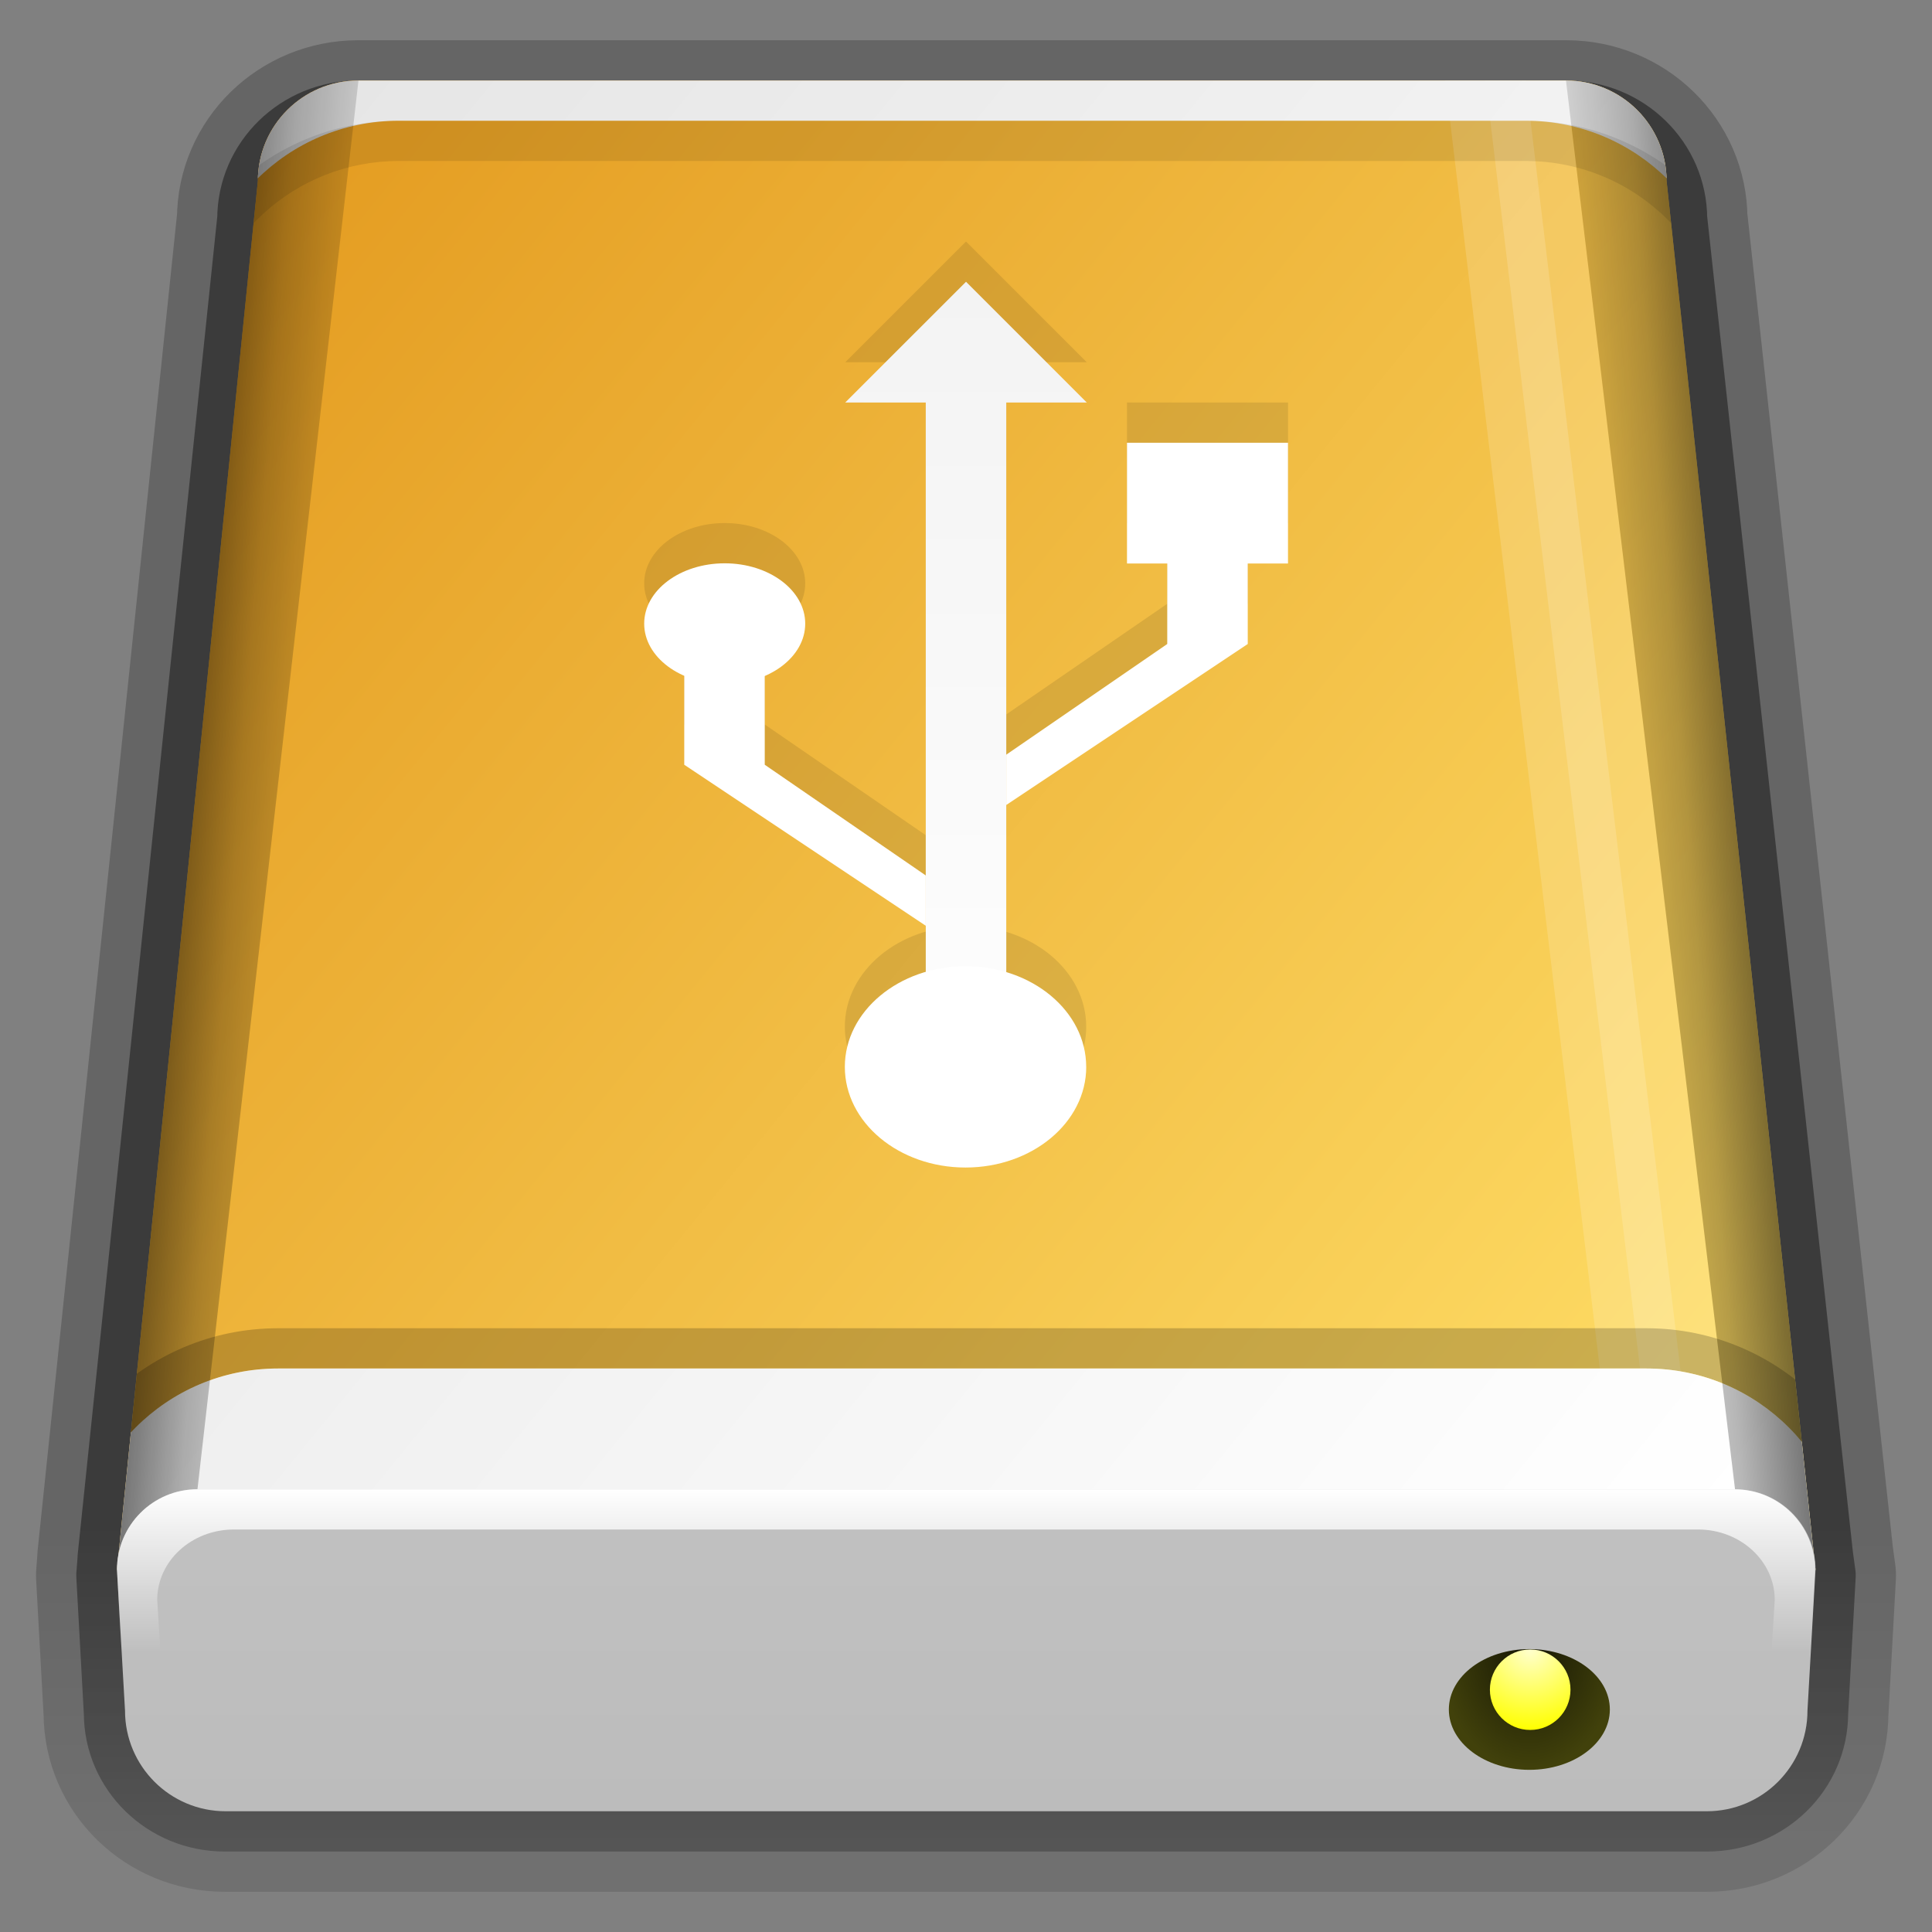 <?xml version="1.0" encoding="UTF-8" standalone="no"?>
<!-- Created with Inkscape (http://www.inkscape.org/) -->

<svg
   xmlns:dc="http://purl.org/dc/elements/1.1/"
   xmlns:cc="http://creativecommons.org/ns#"
   xmlns:rdf="http://www.w3.org/1999/02/22-rdf-syntax-ns#"
   xmlns:svg="http://www.w3.org/2000/svg"
   xmlns="http://www.w3.org/2000/svg"
   xmlns:xlink="http://www.w3.org/1999/xlink"
   xmlns:sodipodi="http://sodipodi.sourceforge.net/DTD/sodipodi-0.dtd"
   xmlns:inkscape="http://www.inkscape.org/namespaces/inkscape"
   width="48"
   height="48"
   id="svg2"
   version="1.1"
   inkscape:version="0.48.4 r9939"
   sodipodi:docname="drive-harddisk-usb.svg">
  <rect width="100%" height="100%" fill="#808080" stroke="none"/>
  <defs
     id="defs4">
    <linearGradient
       id="linearGradient4016">
      <stop
         id="stop4019"
         offset="0"
         style="stop-color:#e49c21;stop-opacity:1;" />
      <stop
         id="stop4021"
         offset="1"
         style="stop-color:#ffdf68;stop-opacity:1;" />
    </linearGradient>
    <linearGradient
       id="linearGradient4225">
      <stop
         style="stop-color:#161604;stop-opacity:1;"
         offset="0"
         id="stop4227" />
      <stop
         style="stop-color:#41410b;stop-opacity:1;"
         offset="1"
         id="stop4229" />
    </linearGradient>
    <linearGradient
       id="linearGradient4217">
      <stop
         style="stop-color:#ffffce;stop-opacity:1;"
         offset="0"
         id="stop4219" />
      <stop
         style="stop-color:#ffff00;stop-opacity:1"
         offset="1"
         id="stop4221" />
    </linearGradient>
    <linearGradient
       id="linearGradient4625">
      <stop
         style="stop-color:#000000;stop-opacity:1;"
         offset="0"
         id="stop4627" />
      <stop
         id="stop4633"
         offset="0.819"
         style="stop-color:#000000;stop-opacity:1;" />
      <stop
         style="stop-color:#000000;stop-opacity:0.58;"
         offset="1"
         id="stop4629" />
    </linearGradient>
    <linearGradient
       id="linearGradient4167">
      <stop
         id="stop4169"
         offset="0"
         style="stop-color:#e6e6e6;stop-opacity:1;" />
      <stop
         id="stop4171"
         offset="1"
         style="stop-color:#ffffff;stop-opacity:1;" />
    </linearGradient>
    <linearGradient
       id="linearGradient4145">
      <stop
         style="stop-color:#000000;stop-opacity:1;"
         offset="0"
         id="stop4147" />
      <stop
         id="stop4181"
         offset="0.5"
         style="stop-color:#000000;stop-opacity:0.376;" />
      <stop
         style="stop-color:#000000;stop-opacity:0;"
         offset="1"
         id="stop4149" />
    </linearGradient>
    <linearGradient
       id="linearGradient4050">
      <stop
         id="stop4052"
         offset="0"
         style="stop-color:#ffffff;stop-opacity:1;" />
      <stop
         id="stop4056"
         offset="1"
         style="stop-color:#ffffff;stop-opacity:0;" />
    </linearGradient>
    <linearGradient
       inkscape:collect="always"
       id="linearGradient4029">
      <stop
         style="stop-color:#4b4b4b;stop-opacity:1"
         offset="0"
         id="stop4031" />
      <stop
         style="stop-color:#4b4b4b;stop-opacity:0"
         offset="1"
         id="stop4033" />
    </linearGradient>
    <linearGradient
       id="linearGradient4006">
      <stop
         style="stop-color:#464646;stop-opacity:1"
         offset="0"
         id="stop4008" />
      <stop
         id="stop4018"
         offset="0.3"
         style="stop-color:#4b4b4b;stop-opacity:1" />
      <stop
         style="stop-color:#858585;stop-opacity:1"
         offset="0.7"
         id="stop4016" />
      <stop
         style="stop-color:#8e8e8e;stop-opacity:1"
         offset="1"
         id="stop4010" />
    </linearGradient>
    <linearGradient
       id="linearGradient3945">
      <stop
         style="stop-color:#ffffff;stop-opacity:1;"
         offset="0"
         id="stop3947" />
      <stop
         id="stop3953"
         offset="0.5"
         style="stop-color:#ffffff;stop-opacity:0;" />
      <stop
         style="stop-color:#ffffff;stop-opacity:0;"
         offset="1"
         id="stop3949" />
    </linearGradient>
    <linearGradient
       inkscape:collect="always"
       id="linearGradient3826">
      <stop
         style="stop-color:#c1c1c1;stop-opacity:1"
         offset="0"
         id="stop3828" />
      <stop
         style="stop-color:#bcbcbc;stop-opacity:1"
         offset="1"
         id="stop3830" />
    </linearGradient>
    <clipPath
       clipPathUnits="userSpaceOnUse"
       id="clipPath4291">
      <path
         sodipodi:nodetypes="ccccccccccccc"
         inkscape:connector-curvature="0"
         d="m 6.5,958.862 -3.5,34.5 42.2,0 -3.7,-34.5 -2.5,-2.5 -30,0 z m 35,-1e-5 -2.5,-2.5 c 1.381,0 2.5,1.119 2.5,2.5 z m -35,0 c 0,-1.381 1.119,-2.5 2.5,-2.5 z"
         style="fill:url(#linearGradient4295);fill-opacity:1;stroke:none"
         id="path4293" />
    </clipPath>
    <linearGradient
       inkscape:collect="always"
       xlink:href="#linearGradient4167"
       id="linearGradient4295"
       gradientUnits="userSpaceOnUse"
       x1="14.574"
       y1="958.362"
       x2="33.626"
       y2="991.362" />
    <linearGradient
       inkscape:collect="always"
       xlink:href="#linearGradient4167"
       id="linearGradient4297"
       gradientUnits="userSpaceOnUse"
       x1="14.574"
       y1="958.362"
       x2="33.626"
       y2="991.362" />
    <clipPath
       clipPathUnits="userSpaceOnUse"
       id="clipPath4340">
      <path
         sodipodi:nodetypes="ssccsss"
         inkscape:connector-curvature="0"
         id="path4342"
         d="m 7,987.362 c -3.314,0 -6,2.686 -6,6 0,3.314 2.686,6 6,6 l 34,0 c 3.314,0 6,-2.686 6,-6 0,-3.314 -2.686,-6 -6,-6 z"
         style="opacity:0.5;fill:#000000;fill-opacity:1;stroke:none" />
    </clipPath>
    <clipPath
       clipPathUnits="userSpaceOnUse"
       id="clipPath4406">
      <path
         sodipodi:nodetypes="ccccccccccccc"
         inkscape:connector-curvature="0"
         d="m 6.5,988.862 -3.5,34.5 42.2,0 -3.7,-34.5 -2.5,-2.5 -30,0 z m 35,0 -2.5,-2.5 c 1.381,0 2.5,1.119 2.5,2.5 z m -35,0 c 0,-1.381 1.119,-2.5 2.5,-2.5 z"
         style="fill:url(#linearGradient4410);fill-opacity:1;stroke:none"
         id="path4408" />
    </clipPath>
    <linearGradient
       inkscape:collect="always"
       xlink:href="#linearGradient4167"
       id="linearGradient4410"
       gradientUnits="userSpaceOnUse"
       x1="14.574"
       y1="958.362"
       x2="33.626"
       y2="991.362"
       gradientTransform="translate(0,30)" />
    <linearGradient
       inkscape:collect="always"
       xlink:href="#linearGradient4167"
       id="linearGradient4412"
       gradientUnits="userSpaceOnUse"
       x1="14.574"
       y1="958.362"
       x2="31.317"
       y2="987.362" />
    <clipPath
       clipPathUnits="userSpaceOnUse"
       id="clipPath4464">
      <path
         style="opacity:0.1;fill:#000000;fill-opacity:1;stroke:none"
         d="m 4,956.362 0,7 1,0 c 0,-2.761 2.239,-5 5,-5 l 28,0 c 2.761,0 5,2.239 5,5 l 1,0 0,-7 -40,0 z"
         id="path4466"
         inkscape:connector-curvature="0" />
    </clipPath>
    <linearGradient
       inkscape:collect="always"
       xlink:href="#linearGradient4625"
       id="linearGradient4675"
       gradientUnits="userSpaceOnUse"
       x1="24.094"
       y1="956.386"
       x2="24.094"
       y2="1000.339" />
    <linearGradient
       inkscape:collect="always"
       xlink:href="#linearGradient4625"
       id="linearGradient4677"
       gradientUnits="userSpaceOnUse"
       x1="24.094"
       y1="956.386"
       x2="24.094"
       y2="1000.339" />
    <linearGradient
       inkscape:collect="always"
       xlink:href="#linearGradient4167"
       id="linearGradient4679"
       gradientUnits="userSpaceOnUse"
       x1="14.574"
       y1="958.362"
       x2="31.317"
       y2="987.362" />
    <linearGradient
       inkscape:collect="always"
       xlink:href="#linearGradient4167"
       id="linearGradient4681"
       gradientUnits="userSpaceOnUse"
       x1="14.574"
       y1="958.362"
       x2="31.317"
       y2="987.362" />
    <linearGradient
       inkscape:collect="always"
       xlink:href="#linearGradient4167"
       id="linearGradient4683"
       gradientUnits="userSpaceOnUse"
       x1="14.574"
       y1="958.362"
       x2="33.626"
       y2="991.362" />
    <linearGradient
       inkscape:collect="always"
       xlink:href="#linearGradient4145"
       id="linearGradient4685"
       gradientUnits="userSpaceOnUse"
       gradientTransform="matrix(-1,0,0,1,48,0)"
       x1="3"
       y1="974.362"
       x2="9"
       y2="974.862" />
    <linearGradient
       inkscape:collect="always"
       xlink:href="#linearGradient4145"
       id="linearGradient4687"
       gradientUnits="userSpaceOnUse"
       x1="3"
       y1="974.362"
       x2="9"
       y2="974.862" />
    <linearGradient
       inkscape:collect="always"
       xlink:href="#linearGradient3826"
       id="linearGradient4689"
       gradientUnits="userSpaceOnUse"
       gradientTransform="translate(60,-10)"
       x1="-35.9"
       y1="1001.362"
       x2="-35.9"
       y2="1009.362" />
    <linearGradient
       inkscape:collect="always"
       xlink:href="#linearGradient3945"
       id="linearGradient4691"
       gradientUnits="userSpaceOnUse"
       gradientTransform="translate(0,1004.362)"
       x1="24.094"
       y1="-13"
       x2="24.094"
       y2="-5" />
    <linearGradient
       inkscape:collect="always"
       xlink:href="#linearGradient4050"
       id="linearGradient4693"
       gradientUnits="userSpaceOnUse"
       gradientTransform="translate(0,1005.362)"
       x1="24"
       y1="-7"
       x2="24"
       y2="-10" />
    <linearGradient
       inkscape:collect="always"
       xlink:href="#linearGradient4006"
       id="linearGradient4695"
       gradientUnits="userSpaceOnUse"
       x1="24"
       y1="-10"
       x2="24"
       y2="-7" />
    <radialGradient
       inkscape:collect="always"
       xlink:href="#linearGradient4029"
       id="radialGradient4697"
       gradientUnits="userSpaceOnUse"
       gradientTransform="matrix(0,1.507,-1.414,0,-20.065,-30.956)"
       cx="7.541"
       cy="-19.521"
       fx="7.541"
       fy="-19.521"
       r="1.422" />
    <radialGradient
       inkscape:collect="always"
       xlink:href="#linearGradient4029"
       id="radialGradient4699"
       gradientUnits="userSpaceOnUse"
       gradientTransform="matrix(0,1.507,-1.414,0,-20.065,-30.956)"
       cx="7.541"
       cy="-19.521"
       fx="7.541"
       fy="-19.521"
       r="1.422" />
    <linearGradient
       inkscape:collect="always"
       xlink:href="#linearGradient4625"
       id="linearGradient4755"
       gradientUnits="userSpaceOnUse"
       x1="24.094"
       y1="956.386"
       x2="24.094"
       y2="1000.339" />
    <linearGradient
       inkscape:collect="always"
       xlink:href="#linearGradient4625"
       id="linearGradient4757"
       gradientUnits="userSpaceOnUse"
       x1="24.094"
       y1="956.386"
       x2="24.094"
       y2="1000.339" />
    <linearGradient
       inkscape:collect="always"
       xlink:href="#linearGradient4167"
       id="linearGradient4759"
       gradientUnits="userSpaceOnUse"
       x1="14.574"
       y1="958.362"
       x2="31.317"
       y2="987.362" />
    <linearGradient
       inkscape:collect="always"
       xlink:href="#linearGradient4167"
       id="linearGradient4761"
       gradientUnits="userSpaceOnUse"
       x1="14.574"
       y1="958.362"
       x2="31.317"
       y2="987.362" />
    <linearGradient
       inkscape:collect="always"
       xlink:href="#linearGradient4167"
       id="linearGradient4763"
       gradientUnits="userSpaceOnUse"
       x1="14.574"
       y1="958.362"
       x2="33.626"
       y2="991.362" />
    <linearGradient
       inkscape:collect="always"
       xlink:href="#linearGradient4145"
       id="linearGradient4765"
       gradientUnits="userSpaceOnUse"
       gradientTransform="matrix(-1,0,0,1,48,0)"
       x1="3"
       y1="974.362"
       x2="9"
       y2="974.862" />
    <linearGradient
       inkscape:collect="always"
       xlink:href="#linearGradient4145"
       id="linearGradient4767"
       gradientUnits="userSpaceOnUse"
       x1="3"
       y1="974.362"
       x2="9"
       y2="974.862" />
    <linearGradient
       inkscape:collect="always"
       xlink:href="#linearGradient3826"
       id="linearGradient4769"
       gradientUnits="userSpaceOnUse"
       gradientTransform="translate(60,-10)"
       x1="-35.9"
       y1="1001.362"
       x2="-35.9"
       y2="1009.362" />
    <linearGradient
       inkscape:collect="always"
       xlink:href="#linearGradient3945"
       id="linearGradient4771"
       gradientUnits="userSpaceOnUse"
       gradientTransform="translate(0,1004.362)"
       x1="24.094"
       y1="-13"
       x2="24.094"
       y2="-5" />
    <linearGradient
       inkscape:collect="always"
       xlink:href="#linearGradient4050"
       id="linearGradient4773"
       gradientUnits="userSpaceOnUse"
       gradientTransform="translate(0,1005.362)"
       x1="24"
       y1="-7"
       x2="24"
       y2="-10" />
    <linearGradient
       inkscape:collect="always"
       xlink:href="#linearGradient4006"
       id="linearGradient4775"
       gradientUnits="userSpaceOnUse"
       x1="24"
       y1="-10"
       x2="24"
       y2="-7" />
    <radialGradient
       inkscape:collect="always"
       xlink:href="#linearGradient4029"
       id="radialGradient4777"
       gradientUnits="userSpaceOnUse"
       gradientTransform="matrix(0,1.507,-1.414,0,-20.065,-30.956)"
       cx="7.541"
       cy="-19.521"
       fx="7.541"
       fy="-19.521"
       r="1.422" />
    <radialGradient
       inkscape:collect="always"
       xlink:href="#linearGradient4029"
       id="radialGradient4779"
       gradientUnits="userSpaceOnUse"
       gradientTransform="matrix(0,1.507,-1.414,0,-20.065,-30.956)"
       cx="7.541"
       cy="-19.521"
       fx="7.541"
       fy="-19.521"
       r="1.422" />
    <linearGradient
       inkscape:collect="always"
       xlink:href="#linearGradient4167"
       id="linearGradient4815"
       gradientUnits="userSpaceOnUse"
       x1="14.574"
       y1="958.362"
       x2="31.317"
       y2="987.362" />
    <linearGradient
       inkscape:collect="always"
       xlink:href="#linearGradient4167"
       id="linearGradient4817"
       gradientUnits="userSpaceOnUse"
       x1="14.574"
       y1="958.362"
       x2="31.317"
       y2="987.362" />
    <linearGradient
       inkscape:collect="always"
       xlink:href="#linearGradient4167"
       id="linearGradient4819"
       gradientUnits="userSpaceOnUse"
       x1="14.574"
       y1="958.362"
       x2="33.626"
       y2="991.362" />
    <linearGradient
       inkscape:collect="always"
       xlink:href="#linearGradient4145"
       id="linearGradient4821"
       gradientUnits="userSpaceOnUse"
       gradientTransform="matrix(-1,0,0,1,48,0)"
       x1="3"
       y1="974.362"
       x2="9"
       y2="974.862" />
    <linearGradient
       inkscape:collect="always"
       xlink:href="#linearGradient4145"
       id="linearGradient4823"
       gradientUnits="userSpaceOnUse"
       x1="3"
       y1="974.362"
       x2="9"
       y2="974.862" />
    <linearGradient
       inkscape:collect="always"
       xlink:href="#linearGradient3826"
       id="linearGradient4825"
       gradientUnits="userSpaceOnUse"
       gradientTransform="translate(60,-10)"
       x1="-35.9"
       y1="1001.362"
       x2="-35.9"
       y2="1009.362" />
    <linearGradient
       inkscape:collect="always"
       xlink:href="#linearGradient3945"
       id="linearGradient4827"
       gradientUnits="userSpaceOnUse"
       gradientTransform="translate(0,1004.362)"
       x1="24.094"
       y1="-13"
       x2="24.094"
       y2="-5" />
    <linearGradient
       inkscape:collect="always"
       xlink:href="#linearGradient4050"
       id="linearGradient4829"
       gradientUnits="userSpaceOnUse"
       gradientTransform="translate(0,1005.362)"
       x1="24"
       y1="-7"
       x2="24"
       y2="-10" />
    <linearGradient
       inkscape:collect="always"
       xlink:href="#linearGradient4006"
       id="linearGradient4831"
       gradientUnits="userSpaceOnUse"
       x1="24"
       y1="-10"
       x2="24"
       y2="-7" />
    <radialGradient
       inkscape:collect="always"
       xlink:href="#linearGradient4029"
       id="radialGradient4833"
       gradientUnits="userSpaceOnUse"
       gradientTransform="matrix(0,1.507,-1.414,0,-20.065,-30.956)"
       cx="7.541"
       cy="-19.521"
       fx="7.541"
       fy="-19.521"
       r="1.422" />
    <radialGradient
       inkscape:collect="always"
       xlink:href="#linearGradient4029"
       id="radialGradient4835"
       gradientUnits="userSpaceOnUse"
       gradientTransform="matrix(0,1.507,-1.414,0,-20.065,-30.956)"
       cx="7.541"
       cy="-19.521"
       fx="7.541"
       fy="-19.521"
       r="1.422" />
    <linearGradient
       inkscape:collect="always"
       xlink:href="#linearGradient4167"
       id="linearGradient4869"
       gradientUnits="userSpaceOnUse"
       x1="14.574"
       y1="958.362"
       x2="31.317"
       y2="987.362" />
    <linearGradient
       inkscape:collect="always"
       xlink:href="#linearGradient4167"
       id="linearGradient4871"
       gradientUnits="userSpaceOnUse"
       x1="14.574"
       y1="958.362"
       x2="31.317"
       y2="987.362" />
    <linearGradient
       inkscape:collect="always"
       xlink:href="#linearGradient4167"
       id="linearGradient4873"
       gradientUnits="userSpaceOnUse"
       x1="14.574"
       y1="958.362"
       x2="33.626"
       y2="991.362" />
    <linearGradient
       inkscape:collect="always"
       xlink:href="#linearGradient4145"
       id="linearGradient4875"
       gradientUnits="userSpaceOnUse"
       gradientTransform="matrix(-1,0,0,1,48,0)"
       x1="3"
       y1="974.362"
       x2="9"
       y2="974.862" />
    <linearGradient
       inkscape:collect="always"
       xlink:href="#linearGradient4145"
       id="linearGradient4877"
       gradientUnits="userSpaceOnUse"
       x1="3"
       y1="974.362"
       x2="9"
       y2="974.862" />
    <linearGradient
       inkscape:collect="always"
       xlink:href="#linearGradient4167"
       id="linearGradient4892"
       gradientUnits="userSpaceOnUse"
       x1="14.574"
       y1="958.362"
       x2="31.317"
       y2="987.362" />
    <linearGradient
       inkscape:collect="always"
       xlink:href="#linearGradient4625"
       id="linearGradient5109"
       gradientUnits="userSpaceOnUse"
       x1="24.094"
       y1="956.386"
       x2="24.094"
       y2="1000.339" />
    <linearGradient
       inkscape:collect="always"
       xlink:href="#linearGradient4625"
       id="linearGradient5111"
       gradientUnits="userSpaceOnUse"
       x1="24.094"
       y1="956.386"
       x2="24.094"
       y2="1000.339" />
    <linearGradient
       inkscape:collect="always"
       xlink:href="#linearGradient4167"
       id="linearGradient5113"
       gradientUnits="userSpaceOnUse"
       x1="14.574"
       y1="958.362"
       x2="31.317"
       y2="987.362" />
    <linearGradient
       inkscape:collect="always"
       xlink:href="#linearGradient4167"
       id="linearGradient5115"
       gradientUnits="userSpaceOnUse"
       x1="14.574"
       y1="958.362"
       x2="31.317"
       y2="987.362" />
    <linearGradient
       inkscape:collect="always"
       xlink:href="#linearGradient4167"
       id="linearGradient5117"
       gradientUnits="userSpaceOnUse"
       x1="14.574"
       y1="958.362"
       x2="33.626"
       y2="991.362" />
    <linearGradient
       inkscape:collect="always"
       xlink:href="#linearGradient4145"
       id="linearGradient5119"
       gradientUnits="userSpaceOnUse"
       gradientTransform="matrix(-1,0,0,1,48,0)"
       x1="3"
       y1="974.362"
       x2="9"
       y2="974.862" />
    <linearGradient
       inkscape:collect="always"
       xlink:href="#linearGradient4145"
       id="linearGradient5121"
       gradientUnits="userSpaceOnUse"
       x1="3"
       y1="974.362"
       x2="9"
       y2="974.862" />
    <linearGradient
       inkscape:collect="always"
       xlink:href="#linearGradient3826"
       id="linearGradient5123"
       gradientUnits="userSpaceOnUse"
       gradientTransform="translate(60,-10)"
       x1="-35.9"
       y1="1001.362"
       x2="-35.9"
       y2="1009.362" />
    <linearGradient
       inkscape:collect="always"
       xlink:href="#linearGradient3945"
       id="linearGradient5125"
       gradientUnits="userSpaceOnUse"
       gradientTransform="translate(0,1004.362)"
       x1="24.094"
       y1="-13"
       x2="24.094"
       y2="-5" />
    <radialGradient
       inkscape:collect="always"
       xlink:href="#linearGradient4217"
       id="radialGradient4223"
       cx="38.007"
       cy="100.458"
       fx="38.007"
       fy="100.458"
       r="2.21"
       gradientTransform="matrix(0,1.56,-2,0,238.924,41.654)"
       gradientUnits="userSpaceOnUse" />
    <radialGradient
       inkscape:collect="always"
       xlink:href="#linearGradient4225"
       id="radialGradient4231"
       cx="38.007"
       cy="100.458"
       fx="38.007"
       fy="100.458"
       r="2.21"
       gradientTransform="matrix(0,1.56,-1.125,0,151.023,41.654)"
       gradientUnits="userSpaceOnUse" />
    <radialGradient
       inkscape:collect="always"
       xlink:href="#linearGradient4225"
       id="radialGradient4238"
       gradientUnits="userSpaceOnUse"
       gradientTransform="matrix(0,1.56,-1.125,0,151.023,41.654)"
       cx="38.007"
       cy="100.458"
       fx="38.007"
       fy="100.458"
       r="2.21" />
    <radialGradient
       inkscape:collect="always"
       xlink:href="#linearGradient4225"
       id="radialGradient4240"
       gradientUnits="userSpaceOnUse"
       gradientTransform="matrix(0,1.358,-1.018,0,140.29,-10.6)"
       cx="38.007"
       cy="100.458"
       fx="38.007"
       fy="100.458"
       r="2.21" />
    <linearGradient
       inkscape:collect="always"
       xlink:href="#linearGradient4625-3"
       id="linearGradient4900"
       gradientUnits="userSpaceOnUse"
       x1="24.094"
       y1="956.386"
       x2="24.094"
       y2="1000.339" />
    <linearGradient
       id="linearGradient4625-3">
      <stop
         style="stop-color:#000000;stop-opacity:1;"
         offset="0"
         id="stop4627-6" />
      <stop
         id="stop4633-7"
         offset="0.819"
         style="stop-color:#000000;stop-opacity:1;" />
      <stop
         style="stop-color:#000000;stop-opacity:0.58;"
         offset="1"
         id="stop4629-5" />
    </linearGradient>
    <linearGradient
       inkscape:collect="always"
       xlink:href="#linearGradient4625-3"
       id="linearGradient4902"
       gradientUnits="userSpaceOnUse"
       x1="24.094"
       y1="956.386"
       x2="24.094"
       y2="1000.339" />
    <linearGradient
       id="linearGradient5068">
      <stop
         style="stop-color:#000000;stop-opacity:1;"
         offset="0"
         id="stop5070" />
      <stop
         id="stop5072"
         offset="0.819"
         style="stop-color:#000000;stop-opacity:1;" />
      <stop
         style="stop-color:#000000;stop-opacity:0.58;"
         offset="1"
         id="stop5074" />
    </linearGradient>
    <linearGradient
       inkscape:collect="always"
       xlink:href="#linearGradient4016"
       id="linearGradient4904"
       gradientUnits="userSpaceOnUse"
       x1="6.5"
       y1="958.862"
       x2="44.819"
       y2="990.135" />
    <linearGradient
       id="linearGradient4203">
      <stop
         style="stop-color:#e6e6e6;stop-opacity:1;"
         offset="0"
         id="stop4205" />
      <stop
         style="stop-color:#ffffff;stop-opacity:1;"
         offset="1"
         id="stop4207" />
    </linearGradient>
    <clipPath
       clipPathUnits="userSpaceOnUse"
       id="clipPath4529">
      <path
         sodipodi:nodetypes="ccccccccccccc"
         inkscape:connector-curvature="0"
         d="m 6.5,958.862 -3.5,34.5 42.2,0 -3.7,-34.5 -2.5,-2.5 -30,0 z m 35,0 -2.5,-2.5 c 1.381,0 2.5,1.119 2.5,2.5 z m -35,0 c 0,-1.381 1.119,-2.5 2.5,-2.5 z"
         style="fill:url(#linearGradient4533);fill-opacity:1;stroke:none"
         id="path4531" />
    </clipPath>
    <linearGradient
       inkscape:collect="always"
       xlink:href="#linearGradient4167-3"
       id="linearGradient4906"
       gradientUnits="userSpaceOnUse"
       x1="6.5"
       y1="958.862"
       x2="44.819"
       y2="990.135" />
    <linearGradient
       id="linearGradient4167-3">
      <stop
         id="stop4169-5"
         offset="0"
         style="stop-color:#e6e6e6;stop-opacity:1;" />
      <stop
         id="stop4171-6"
         offset="1"
         style="stop-color:#ffffff;stop-opacity:1;" />
    </linearGradient>
    <clipPath
       clipPathUnits="userSpaceOnUse"
       id="clipPath3427">
      <path
         style="opacity:0.1;fill:#000000;fill-opacity:1;stroke:none"
         d="m 4,956.362 0,7 1.094,0 C 5.027,963.037 5,962.707 5,962.362 c 0,-2.761 2.239,-5 5,-5 l 28,0 c 2.761,0 5,2.239 5,5 0,0.345 -0.027,0.675 -0.094,1 l 1.094,0 0,-7 -40,0 z"
         id="path3429"
         inkscape:connector-curvature="0" />
    </clipPath>
    <clipPath
       clipPathUnits="userSpaceOnUse"
       id="clipPath4291-2">
      <path
         sodipodi:nodetypes="ccccccccccccc"
         inkscape:connector-curvature="0"
         d="m 6.5,958.862 -3.5,34.5 42.2,0 -3.7,-34.5 -2.5,-2.5 -30,0 z m 35,-1e-5 -2.5,-2.5 c 1.381,0 2.5,1.119 2.5,2.5 z m -35,0 c 0,-1.381 1.119,-2.5 2.5,-2.5 z"
         style="fill:url(#linearGradient4295);fill-opacity:1;stroke:none"
         id="path4293-9" />
    </clipPath>
    <linearGradient
       inkscape:collect="always"
       xlink:href="#linearGradient4203"
       id="linearGradient4908"
       gradientUnits="userSpaceOnUse"
       x1="6.5"
       y1="958.862"
       x2="44.819"
       y2="990.135" />
    <linearGradient
       id="linearGradient5091">
      <stop
         style="stop-color:#e6e6e6;stop-opacity:1;"
         offset="0"
         id="stop5093" />
      <stop
         style="stop-color:#ffffff;stop-opacity:1;"
         offset="1"
         id="stop5095" />
    </linearGradient>
    <clipPath
       clipPathUnits="userSpaceOnUse"
       id="clipPath4267">
      <path
         sodipodi:nodetypes="csccscc"
         inkscape:connector-curvature="0"
         id="path4269"
         d="m 7,988.362 c -2.761,0 -5,2.239 -5,5 0,2.761 2.239,5 5,5 l 34,0 c 2.761,0 5,-2.239 5,-5 0,-2.761 -2.239,-5 -5,-5 z"
         style="opacity:0.5;fill:#000000;fill-opacity:1;stroke:none" />
    </clipPath>
    <linearGradient
       inkscape:collect="always"
       xlink:href="#linearGradient4145-1"
       id="linearGradient4910"
       gradientUnits="userSpaceOnUse"
       gradientTransform="matrix(-1,0,0,1,48,0)"
       x1="3"
       y1="974.362"
       x2="9"
       y2="974.862" />
    <linearGradient
       id="linearGradient4145-1">
      <stop
         style="stop-color:#000000;stop-opacity:1;"
         offset="0"
         id="stop4147-2" />
      <stop
         id="stop4181-7"
         offset="0.5"
         style="stop-color:#000000;stop-opacity:0.376;" />
      <stop
         style="stop-color:#000000;stop-opacity:0;"
         offset="1"
         id="stop4149-0" />
    </linearGradient>
    <linearGradient
       inkscape:collect="always"
       xlink:href="#linearGradient4145-1"
       id="linearGradient4912"
       gradientUnits="userSpaceOnUse"
       x1="3"
       y1="974.362"
       x2="9"
       y2="974.862" />
    <linearGradient
       id="linearGradient5105">
      <stop
         style="stop-color:#000000;stop-opacity:1;"
         offset="0"
         id="stop5107" />
      <stop
         id="stop5109"
         offset="0.5"
         style="stop-color:#000000;stop-opacity:0.376;" />
      <stop
         style="stop-color:#000000;stop-opacity:0;"
         offset="1"
         id="stop5111" />
    </linearGradient>
    <linearGradient
       inkscape:collect="always"
       xlink:href="#linearGradient3826-9"
       id="linearGradient4914"
       gradientUnits="userSpaceOnUse"
       gradientTransform="translate(60,-10)"
       x1="-35.9"
       y1="1001.362"
       x2="-35.9"
       y2="1009.362" />
    <linearGradient
       inkscape:collect="always"
       id="linearGradient3826-9">
      <stop
         style="stop-color:#c1c1c1;stop-opacity:1"
         offset="0"
         id="stop3828-3" />
      <stop
         style="stop-color:#bcbcbc;stop-opacity:1"
         offset="1"
         id="stop3830-6" />
    </linearGradient>
    <linearGradient
       inkscape:collect="always"
       xlink:href="#linearGradient3945-0"
       id="linearGradient4916"
       gradientUnits="userSpaceOnUse"
       gradientTransform="translate(0,1004.362)"
       x1="24.094"
       y1="-13"
       x2="24.094"
       y2="-5" />
    <linearGradient
       id="linearGradient3945-0">
      <stop
         style="stop-color:#ffffff;stop-opacity:1;"
         offset="0"
         id="stop3947-6" />
      <stop
         id="stop3953-2"
         offset="0.5"
         style="stop-color:#ffffff;stop-opacity:0;" />
      <stop
         style="stop-color:#ffffff;stop-opacity:0;"
         offset="1"
         id="stop3949-6" />
    </linearGradient>
    <linearGradient
       inkscape:collect="always"
       xlink:href="#linearGradient4050-1"
       id="linearGradient4918"
       gradientUnits="userSpaceOnUse"
       gradientTransform="translate(0,1005.362)"
       x1="24"
       y1="-7"
       x2="24"
       y2="-10" />
    <linearGradient
       id="linearGradient4050-1">
      <stop
         id="stop4052-8"
         offset="0"
         style="stop-color:#ffffff;stop-opacity:1;" />
      <stop
         id="stop4056-7"
         offset="1"
         style="stop-color:#ffffff;stop-opacity:0;" />
    </linearGradient>
    <linearGradient
       inkscape:collect="always"
       xlink:href="#linearGradient4006-9"
       id="linearGradient4920"
       gradientUnits="userSpaceOnUse"
       gradientTransform="translate(0,1004.362)"
       x1="24"
       y1="-10"
       x2="24"
       y2="-7" />
    <linearGradient
       id="linearGradient4006-9">
      <stop
         style="stop-color:#464646;stop-opacity:1"
         offset="0"
         id="stop4008-2" />
      <stop
         id="stop4018-0"
         offset="0.3"
         style="stop-color:#4b4b4b;stop-opacity:1" />
      <stop
         style="stop-color:#858585;stop-opacity:1"
         offset="0.7"
         id="stop4016-2" />
      <stop
         style="stop-color:#8e8e8e;stop-opacity:1"
         offset="1"
         id="stop4010-3" />
    </linearGradient>
    <radialGradient
       inkscape:collect="always"
       xlink:href="#linearGradient4029-7"
       id="radialGradient4922"
       gradientUnits="userSpaceOnUse"
       gradientTransform="matrix(0,1.507,-1.414,0,-20.065,-30.956)"
       cx="7.541"
       cy="-19.521"
       fx="7.541"
       fy="-19.521"
       r="1.422" />
    <linearGradient
       inkscape:collect="always"
       id="linearGradient4029-7">
      <stop
         style="stop-color:#4b4b4b;stop-opacity:1"
         offset="0"
         id="stop4031-5" />
      <stop
         style="stop-color:#4b4b4b;stop-opacity:0"
         offset="1"
         id="stop4033-9" />
    </linearGradient>
    <radialGradient
       inkscape:collect="always"
       xlink:href="#linearGradient4029-7"
       id="radialGradient4924"
       gradientUnits="userSpaceOnUse"
       gradientTransform="matrix(0,1.507,-1.414,0,-20.065,-30.956)"
       cx="7.541"
       cy="-19.521"
       fx="7.541"
       fy="-19.521"
       r="1.422" />
    <linearGradient
       inkscape:collect="always"
       xlink:href="#linearGradient3908"
       id="linearGradient3914"
       x1="48"
       y1="63.296"
       x2="48"
       y2="12.524"
       gradientUnits="userSpaceOnUse" />
    <linearGradient
       id="linearGradient3908">
      <stop
         style="stop-color:#ffffff;stop-opacity:1;"
         offset="0"
         id="stop3910" />
      <stop
         style="stop-color:#f3f3f3;stop-opacity:1;"
         offset="1"
         id="stop3912" />
    </linearGradient>
    <linearGradient
       gradientTransform="matrix(0.433,0,0,0.433,3.195,1005.928)"
       y2="12.539"
       x2="48"
       y1="63.296"
       x1="48"
       gradientUnits="userSpaceOnUse"
       id="linearGradient3943"
       xlink:href="#linearGradient3908"
       inkscape:collect="always" />
  </defs>
  <sodipodi:namedview
     id="base"
     pagecolor="#ffffff"
     bordercolor="#666666"
     borderopacity="1.0"
     inkscape:pageopacity="0"
     inkscape:pageshadow="2"
     inkscape:zoom="1.4142136"
     inkscape:cx="-27.631533"
     inkscape:cy="90.063084"
     inkscape:document-units="px"
     inkscape:current-layer="layer1"
     showgrid="false"
     inkscape:object-paths="true"
     inkscape:object-nodes="true"
     inkscape:snap-smooth-nodes="true"
     inkscape:snap-page="true"
     inkscape:snap-midpoints="true"
     inkscape:snap-object-midpoints="true"
     inkscape:snap-center="true"
     inkscape:window-width="1280"
     inkscape:window-height="1000"
     inkscape:window-x="0"
     inkscape:window-y="24"
     inkscape:window-maximized="1"
     inkscape:snap-intersection-paths="true"
     showguides="true"
     inkscape:guide-bbox="true" />
  <g
     inkscape:label="Layer 1"
     inkscape:groupmode="layer"
     id="layer1"
     transform="translate(0,-1004.362)">
    <g
       id="g4842"
       transform="translate(-0.094,50)">
      <g
         id="g4844">
        <path
           style="opacity:0.21;fill:none;stroke:url(#linearGradient4900);stroke-width:4;stroke-linejoin:round;stroke-miterlimit:4;stroke-opacity:1;stroke-dasharray:none"
           d="m 8.992,957.362 c -1.381,0 -2.501,1.093 -2.501,2.442 l -3.471,33.27 c -0.002,0.01 0.002,0.021 0,0.031 l -0.031,0.397 0.188,3.419 c 0,1.349 1.12,2.442 2.501,2.442 l 36.832,0 c 1.381,0 2.501,-1.093 2.501,-2.442 l 0.188,-3.419 -0.063,-0.458 -3.627,-33.24 c 0,-1.349 -1.12,-2.442 -2.501,-2.442 l -30.016,0 z"
           id="path4846"
           inkscape:connector-curvature="0" />
        <path
           inkscape:connector-curvature="0"
           id="path4848"
           d="m 8.992,957.362 c -1.381,0 -2.501,1.093 -2.501,2.442 l -3.471,33.27 c -0.002,0.01 0.002,0.021 0,0.031 l -0.031,0.397 0.188,3.419 c 0,1.349 1.12,2.442 2.501,2.442 l 36.832,0 c 1.381,0 2.501,-1.093 2.501,-2.442 l 0.188,-3.419 -0.063,-0.458 -3.627,-33.24 c 0,-1.349 -1.12,-2.442 -2.501,-2.442 l -30.016,0 z"
           style="opacity:0.41;fill:none;stroke:url(#linearGradient4902);stroke-width:2;stroke-linejoin:round;stroke-miterlimit:4;stroke-opacity:1;stroke-dasharray:none" />
      </g>
      <g
         id="g4850">
        <g
           id="g4852">
          <g
             id="g4854">
            <path
               sodipodi:nodetypes="ccccccccccccc"
               inkscape:connector-curvature="0"
               d="m 6.5,958.862 -3.5,34.5 42.2,0 -3.7,-34.5 -2.5,-2.5 -30,0 z m 35,0 -2.5,-2.5 c 1.381,0 2.5,1.119 2.5,2.5 z m -35,0 c 0,-1.381 1.119,-2.5 2.5,-2.5 z"
               style="fill:url(#linearGradient4904);fill-opacity:1;stroke:none"
               id="path4856" />
            <g
               id="g4858">
              <path
                 style="opacity:0.15;fill:#ffffff;fill-opacity:1;stroke:none"
                 d="m 39,956.362 4.2,35 -3,0 -4.2,-35 z"
                 id="path4860"
                 inkscape:connector-curvature="0"
                 sodipodi:nodetypes="ccccc" />
              <path
                 sodipodi:nodetypes="ccccc"
                 inkscape:connector-curvature="0"
                 id="path4862"
                 d="m 38,956.362 4.2,35 -1,0 -4.2,-35 z"
                 style="opacity:0.15;fill:#ffffff;fill-opacity:1;stroke:none" />
            </g>
          </g>
          <g
             id="g4864">
            <g
               id="g4866">
              <g
                 id="g4868"
                 clip-path="url(#clipPath4529)">
                <path
                   clip-path="url(#clipPath3427)"
                   id="path4870"
                   style="fill:url(#linearGradient4906);fill-opacity:1;stroke:none"
                   d="m 6.5,958.862 -3.5,34.5 42.2,0 -3.7,-34.5 -2.5,-2.5 -30,0 z m 35,0 -2.5,-2.5 c 1.381,0 2.5,1.119 2.5,2.5 z m -35,0 c 0,-1.381 1.119,-2.5 2.5,-2.5 z"
                   inkscape:connector-curvature="0"
                   sodipodi:nodetypes="ccccccccccccc" />
                <path
                   style="opacity:0.1;fill:#000000;fill-opacity:1;stroke:none"
                   d="m 10,957.362 c -3.314,0 -6,2.686 -6,6 l 1,-2e-4 c 0,-0.173 0.014,-0.332 0.031,-0.5 0.256,-2.521 2.38,-4.5 4.969,-4.5 l 28,0 c 2.761,0 5,2.239 5,5 l 1,0 c 0,-3.314 -2.686,-6 -6,-6 l -28,0 z"
                   id="path4872"
                   inkscape:connector-curvature="0"
                   sodipodi:nodetypes="ccccccccscc" />
              </g>
              <g
                 id="g4874">
                <path
                   clip-path="url(#clipPath4291-2)"
                   inkscape:connector-curvature="0"
                   id="path4876"
                   d="m 7,987.362 c -3.314,0 -6,2.686 -6,6 0,3.314 2.686,6 6,6 1.227,0 2.362,-0.368 3.312,-1 l -3.312,0 c -0.173,0 -0.332,-0.014 -0.5,-0.031 -0.168,-0.017 -0.337,-0.029 -0.5,-0.063 -2.278,-0.466 -4,-2.49 -4,-4.906 0,-0.173 0.014,-0.332 0.031,-0.5 C 2.287,990.341 4.411,988.362 7,988.362 l 3.312,0 27.375,0 3.312,0 c 2.761,0 5,2.239 5,5 0,2.761 -2.239,5 -5,5 l -3.312,0 c 0.95,0.632 2.086,1 3.312,1 3.314,0 6,-2.686 6,-6 0,-3.314 -2.686,-6 -6,-6 l -34,0 z"
                   style="opacity:0.2;fill:#000000;fill-opacity:1;stroke:none" />
                <path
                   clip-path="url(#clipPath4267)"
                   id="path4878"
                   style="fill:url(#linearGradient4908);fill-opacity:1;stroke:none"
                   d="m 6.5,958.862 -3.5,34.5 42.2,0 -3.7,-34.5 -2.5,-2.5 -30,0 z m 35,0 -2.5,-2.5 c 1.381,0 2.5,1.119 2.5,2.5 z m -35,0 c 0,-1.381 1.119,-2.5 2.5,-2.5 z"
                   inkscape:connector-curvature="0"
                   sodipodi:nodetypes="ccccccccccccc" />
              </g>
            </g>
            <g
               id="g4880">
              <path
                 style="opacity:0.75;fill:url(#linearGradient4910);fill-opacity:1;stroke:none"
                 d="m 39,956.362 c 1.381,0 2.5,1.119 2.5,2.5 l 3.7,34.5 -2.013,10e-5 0.013,-2 z"
                 id="path4882"
                 inkscape:connector-curvature="0"
                 sodipodi:nodetypes="cccccc" />
              <path
                 inkscape:connector-curvature="0"
                 id="path4884"
                 d="m 9,956.362 c -1.381,0 -2.5,1.119 -2.5,2.5 l -3.5,34.5 1.812,0 0.188,-2 4,-35 z"
                 style="opacity:0.75;fill:url(#linearGradient4912);fill-opacity:1;stroke:none" />
            </g>
          </g>
        </g>
        <g
           id="g4886">
          <path
             id="path4888"
             style="fill:url(#linearGradient4914);fill-opacity:1;stroke:none"
             d="m 3,993.362 0.2,3.5 2.5,2.5 36.8,0 2.5,-2.5 0.2,-3.5 -2,-2 -38.2,0 z m 39.5,6 c 1.381,0 2.5,-1.119 2.5,-2.5 z m 2.7,-6 c 0,-1.105 -0.895,-2 -2,-2 z m -39.5,6 c -1.381,0 -2.5,-1.119 -2.5,-2.5 z m -2.7,-6 c 0,-1.105 0.895,-2 2,-2 z"
             inkscape:connector-curvature="0"
             sodipodi:nodetypes="ccccccccccccccccccccc" />
          <path
             style="fill:url(#linearGradient4916);fill-opacity:1;stroke:none"
             d="m 5,991.362 c -1.105,0 -2,0.895 -2,2 l 0.188,3.5 c 0,1.381 1.119,2.5 2.5,2.5 l 0.875,0 c -1.315,0 -2.375,-0.979 -2.375,-2.188 L 4,994.112 c 0,-0.967 0.854,-1.75 1.906,-1.75 l 36.375,0 c 1.052,0 1.906,0.783 1.906,1.75 L 44,997.175 c 0,1.208 -1.06,2.188 -2.375,2.188 l 0.875,0 c 1.381,0 2.5,-1.119 2.5,-2.5 l 0.188,-3.5 c 0,-1.105 -0.895,-2 -2,-2 l -38.188,0 z"
             id="path4890"
             inkscape:connector-curvature="0" />
        </g>
      </g>
    </g>
    <g
       id="g3382">
      <path
         transform="matrix(0.905,0,0,0.87,3.6,957.512)"
         d="m 40.217,102.668 c 0,0.952 -0.989,1.724 -2.21,1.724 -1.22,0 -2.21,-0.772 -2.21,-1.724 0,-0.952 0.989,-1.724 2.21,-1.724 1.22,0 2.21,0.772 2.21,1.724 z"
         sodipodi:ry="1.7235729"
         sodipodi:rx="2.2097087"
         sodipodi:cy="102.66819"
         sodipodi:cx="38.006989"
         id="path4201"
         style="fill:url(#radialGradient4231);fill-opacity:1;stroke:none"
         sodipodi:type="arc" />
      <path
         sodipodi:type="arc"
         style="fill:url(#radialGradient4223);fill-opacity:1;stroke:none"
         id="path4203"
         sodipodi:cx="38.006989"
         sodipodi:cy="102.66819"
         sodipodi:rx="2.2097087"
         sodipodi:ry="1.7235729"
         d="m 40.217,102.668 c 0,0.952 -0.989,1.724 -2.21,1.724 -1.22,0 -2.21,-0.772 -2.21,-1.724 0,-0.952 0.989,-1.724 2.21,-1.724 1.22,0 2.21,0.772 2.21,1.724 z"
         transform="matrix(0.453,0,0,0.58,20.8,986.795)" />
    </g>
    <g
       id="g4066"
       style="fill:#000000;fill-opacity:1;stroke:none;opacity:0.1"
       transform="translate(0,-1)">
      <path
         inkscape:connector-curvature="0"
         style="fill:#000000;fill-opacity:1;stroke:none"
         d="m 21,1014.362 2,0 4.23e-4,15 2,0 -3e-6,-15 2,0 -3,-3 z"
         id="path4069"
         sodipodi:nodetypes="cccccccc" />
      <path
         sodipodi:type="arc"
         style="fill:#000000;fill-opacity:1;stroke:none"
         id="path4071"
         sodipodi:cx="24.0625"
         sodipodi:cy="26.78125"
         sodipodi:rx="3.15625"
         sodipodi:ry="2.21875"
         d="M 27.219,26.781 C 27.219,28.007 25.806,29 24.062,29 c -1.743,0 -3.156,-0.993 -3.156,-2.219 0,-1.225 1.413,-2.219 3.156,-2.219 1.743,0 3.156,0.993 3.156,2.219 z"
         transform="matrix(0.95,0,0,1.127,1.129,1000.686)" />
      <path
         sodipodi:type="arc"
         style="fill:#000000;fill-opacity:1;stroke:none"
         id="path4073"
         sodipodi:cx="18.21875"
         sodipodi:cy="13.953125"
         sodipodi:rx="2.28125"
         sodipodi:ry="1.359375"
         d="m 20.5,13.953 c 0,0.751 -1.021,1.359 -2.281,1.359 -1.26,0 -2.281,-0.609 -2.281,-1.359 0,-0.751 1.021,-1.359 2.281,-1.359 1.26,0 2.281,0.609 2.281,1.359 z"
         transform="matrix(0.877,0,0,1.103,2.027,1004.466)" />
      <rect
         style="fill:#000000;fill-opacity:1;stroke:none"
         id="rect4075"
         width="4"
         height="3"
         x="28"
         y="1015.362"
         rx="0"
         ry="0" />
      <path
         style="fill:#000000;fill-opacity:1;stroke:none"
         d="m 17,16 0,3 6,4 0,-1.25 -4,-2.75 0,-3 z"
         transform="translate(0,1004.362)"
         id="path4077"
         inkscape:connector-curvature="0"
         sodipodi:nodetypes="ccccccc" />
      <path
         id="path4079"
         d="m 31,1017.362 0,3 -6,4 0,-1.25 4,-2.75 0,-3 z"
         style="fill:#000000;fill-opacity:1;stroke:none"
         inkscape:connector-curvature="0"
         sodipodi:nodetypes="ccccccc" />
    </g>
    <g
       id="g4058">
      <path
         sodipodi:nodetypes="cccccccc"
         id="path4287"
         d="m 21,1014.362 2,0 4.23e-4,15 2,0 -3e-6,-15 2,0 -3,-3 z"
         style="fill:url(#linearGradient3943);fill-opacity:1;stroke:none"
         inkscape:connector-curvature="0" />
      <path
         transform="matrix(0.95,0,0,1.127,1.129,1000.686)"
         d="M 27.219,26.781 C 27.219,28.007 25.806,29 24.062,29 c -1.743,0 -3.156,-0.993 -3.156,-2.219 0,-1.225 1.413,-2.219 3.156,-2.219 1.743,0 3.156,0.993 3.156,2.219 z"
         sodipodi:ry="2.21875"
         sodipodi:rx="3.15625"
         sodipodi:cy="26.78125"
         sodipodi:cx="24.0625"
         id="path4044"
         style="fill:#ffffff;fill-opacity:1;stroke:none"
         sodipodi:type="arc" />
      <path
         transform="matrix(0.877,0,0,1.103,2.027,1004.466)"
         d="m 20.5,13.953 c 0,0.751 -1.021,1.359 -2.281,1.359 -1.26,0 -2.281,-0.609 -2.281,-1.359 0,-0.751 1.021,-1.359 2.281,-1.359 1.26,0 2.281,0.609 2.281,1.359 z"
         sodipodi:ry="1.359375"
         sodipodi:rx="2.28125"
         sodipodi:cy="13.953125"
         sodipodi:cx="18.21875"
         id="path4047"
         style="fill:#ffffff;fill-opacity:1;stroke:none"
         sodipodi:type="arc" />
      <rect
         ry="0"
         rx="0"
         y="1015.362"
         x="28"
         height="3"
         width="4"
         id="rect4049"
         style="fill:#ffffff;fill-opacity:1;stroke:none" />
      <path
         sodipodi:nodetypes="ccccccc"
         inkscape:connector-curvature="0"
         id="rect4051"
         transform="translate(0,1004.362)"
         d="m 17,16 0,3 6,4 0,-1.25 -4,-2.75 0,-3 z"
         style="fill:#ffffff;fill-opacity:1;stroke:none" />
      <path
         sodipodi:nodetypes="ccccccc"
         inkscape:connector-curvature="0"
         style="fill:#ffffff;fill-opacity:1;stroke:none"
         d="m 31,1017.362 0,3 -6,4 0,-1.25 4,-2.75 0,-3 z"
         id="path4056" />
    </g>
  </g>
</svg>
